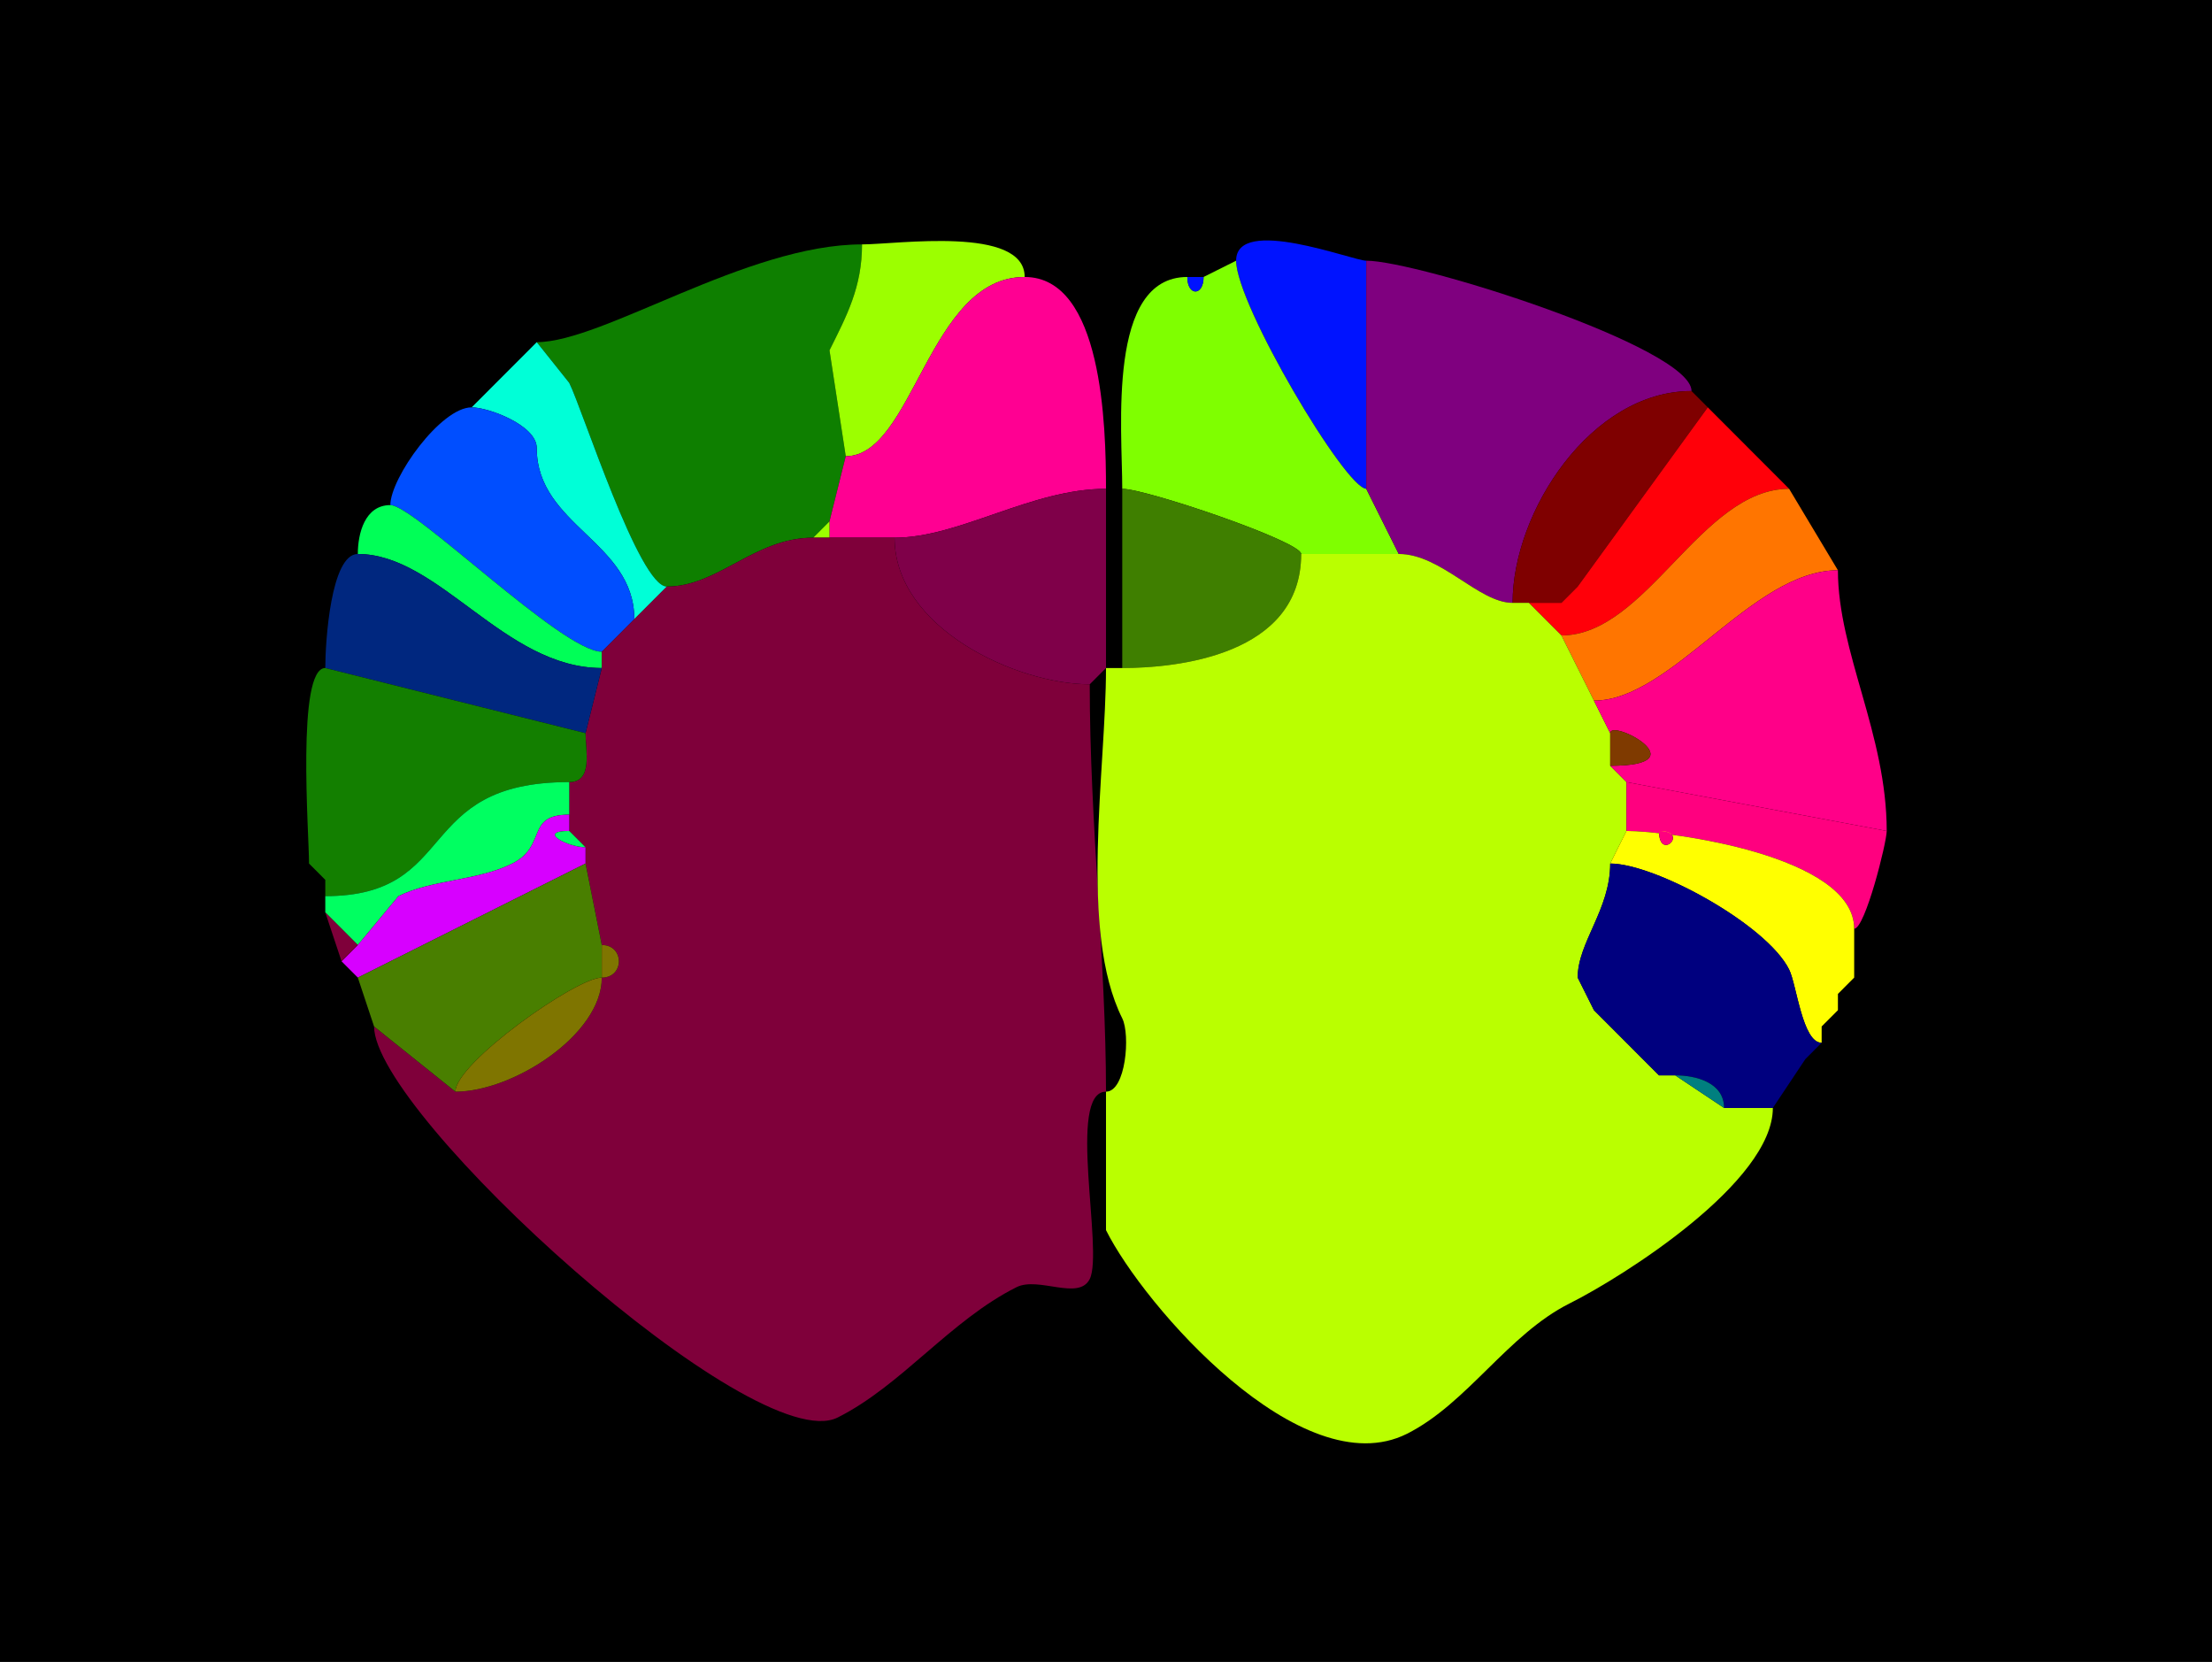 <?xml version="1.0" encoding="UTF-8"?>
<svg xmlns="http://www.w3.org/2000/svg" xmlns:xlink="http://www.w3.org/1999/xlink" width="430px" height="323px" viewBox="0 0 430 323" version="1.1">
<g id="surface1">
<rect x="0" y="0" width="430" height="323" style="fill:rgb(0%,0%,0%);fill-opacity:1;stroke:none;"/>
<path style=" stroke:none;fill-rule:nonzero;fill:rgb(5.49%,49.804%,0%);fill-opacity:1;" d="M 158.09 104.5 C 146.652 104.5 139.66 114 129.633 114 C 124.234 114 113.234 79.566 110.66 74.418 C 110.66 74.418 104.34 66.5 104.34 66.5 C 117.227 66.5 145.156 47.5 167.574 47.5 C 167.574 55.773 164.633 61.309 161.25 68.082 C 161.25 68.082 164.41 88.668 164.41 88.668 C 164.41 88.668 161.25 101.332 161.25 101.332 C 161.25 101.332 158.09 104.5 158.09 104.5 Z M 158.09 104.5 "/>
<path style=" stroke:none;fill-rule:nonzero;fill:rgb(61.176%,100%,0%);fill-opacity:1;" d="M 199.191 53.832 C 180.488 53.832 177.578 88.668 164.41 88.668 C 164.41 88.668 161.25 68.082 161.25 68.082 C 164.633 61.309 167.574 55.773 167.574 47.5 C 174.305 47.5 199.191 43.816 199.191 53.832 Z M 199.191 53.832 "/>
<path style=" stroke:none;fill-rule:nonzero;fill:rgb(0%,7.451%,100%);fill-opacity:1;" d="M 265.59 50.668 C 265.59 67.797 265.59 76.336 265.59 95 C 261.586 95 240.293 59.168 240.293 50.668 C 240.293 41.809 262.988 50.668 265.59 50.668 Z M 265.59 50.668 "/>
<path style=" stroke:none;fill-rule:nonzero;fill:rgb(49.804%,100%,0%);fill-opacity:1;" d="M 252.941 107.668 C 259.039 107.668 265.109 107.668 271.91 107.668 C 271.91 107.668 265.59 95 265.59 95 C 261.586 95 240.293 59.168 240.293 50.668 C 240.293 50.668 233.969 53.832 233.969 53.832 C 233.969 57.59 230.809 57.59 230.809 53.832 C 215.164 53.832 218.16 83.32 218.16 95 C 222.777 95 252.941 105.238 252.941 107.668 Z M 252.941 107.668 "/>
<path style=" stroke:none;fill-rule:nonzero;fill:rgb(49.804%,0%,49.804%);fill-opacity:1;" d="M 271.91 107.668 C 280.156 107.668 287.445 117.168 294.043 117.168 C 294.043 99.395 309.324 76 328.824 76 C 328.824 67.504 275.582 50.668 265.59 50.668 C 265.59 67.797 265.59 76.336 265.59 95 C 265.59 95 271.91 107.668 271.91 107.668 Z M 271.91 107.668 "/>
<path style=" stroke:none;fill-rule:nonzero;fill:rgb(100%,0%,57.255%);fill-opacity:1;" d="M 161.25 104.5 C 166.098 104.5 167.875 104.5 173.898 104.5 C 186.543 104.5 200.43 95 215 95 C 215 82.738 214.301 53.832 199.191 53.832 C 180.488 53.832 177.578 88.668 164.41 88.668 C 164.41 88.668 161.25 101.332 161.25 101.332 C 161.25 101.332 161.25 104.5 161.25 104.5 Z M 161.25 104.5 "/>
<path style=" stroke:none;fill-rule:nonzero;fill:rgb(0%,7.451%,100%);fill-opacity:1;" d="M 230.809 53.832 L 233.969 53.832 C 233.969 57.59 230.809 57.59 230.809 53.832 Z M 230.809 53.832 "/>
<path style=" stroke:none;fill-rule:nonzero;fill:rgb(0%,100%,84.314%);fill-opacity:1;" d="M 129.633 114 L 123.309 120.332 C 123.309 105.285 104.34 102.125 104.34 87.082 C 104.34 82.637 94.926 79.168 91.691 79.168 C 91.691 79.168 104.34 66.5 104.34 66.5 C 104.34 66.5 110.66 74.418 110.66 74.418 C 113.234 79.566 124.234 114 129.633 114 Z M 129.633 114 "/>
<path style=" stroke:none;fill-rule:nonzero;fill:rgb(49.804%,0%,0%);fill-opacity:1;" d="M 297.207 117.168 L 303.531 117.168 C 303.531 117.168 306.691 114 306.691 114 C 306.691 114 331.984 79.168 331.984 79.168 C 331.984 79.168 328.824 76 328.824 76 C 309.324 76 294.043 99.395 294.043 117.168 C 294.043 117.168 297.207 117.168 297.207 117.168 Z M 297.207 117.168 "/>
<path style=" stroke:none;fill-rule:nonzero;fill:rgb(0%,30.588%,100%);fill-opacity:1;" d="M 123.309 120.332 L 116.984 126.668 C 109.297 126.668 80.562 98.168 75.883 98.168 C 75.883 92.883 85.68 79.168 91.691 79.168 C 94.926 79.168 104.34 82.637 104.34 87.082 C 104.34 102.125 123.309 105.285 123.309 120.332 Z M 123.309 120.332 "/>
<path style=" stroke:none;fill-rule:nonzero;fill:rgb(100%,0%,3.529%);fill-opacity:1;" d="M 297.207 117.168 L 303.531 117.168 C 303.531 117.168 306.691 114 306.691 114 C 306.691 114 331.984 79.168 331.984 79.168 C 331.984 79.168 347.793 95 347.793 95 C 330.68 95 320.102 123.5 303.531 123.5 C 303.531 123.5 297.207 117.168 297.207 117.168 Z M 297.207 117.168 "/>
<path style=" stroke:none;fill-rule:nonzero;fill:rgb(49.804%,0%,28.627%);fill-opacity:1;" d="M 215 129.832 L 211.84 133 C 197.664 133 173.898 122.102 173.898 104.5 C 186.543 104.5 200.43 95 215 95 C 215 95 215 129.832 215 129.832 Z M 215 129.832 "/>
<path style=" stroke:none;fill-rule:nonzero;fill:rgb(24.706%,49.804%,0%);fill-opacity:1;" d="M 252.941 107.668 C 252.941 127.402 228.688 129.832 218.16 129.832 C 218.16 129.832 218.16 95 218.16 95 C 222.777 95 252.941 105.238 252.941 107.668 Z M 252.941 107.668 "/>
<path style=" stroke:none;fill-rule:nonzero;fill:rgb(100%,45.882%,0%);fill-opacity:1;" d="M 303.531 123.5 L 309.852 136.168 C 324.965 136.168 340.613 110.832 357.281 110.832 C 357.281 110.832 347.793 95 347.793 95 C 330.68 95 320.102 123.5 303.531 123.5 Z M 303.531 123.5 "/>
<path style=" stroke:none;fill-rule:nonzero;fill:rgb(0%,100%,34.118%);fill-opacity:1;" d="M 116.984 126.668 L 116.984 129.832 C 98.051 129.832 85.363 107.668 69.559 107.668 C 69.559 103.746 70.895 98.168 75.883 98.168 C 80.562 98.168 109.297 126.668 116.984 126.668 Z M 116.984 126.668 "/>
<path style=" stroke:none;fill-rule:nonzero;fill:rgb(61.176%,100%,0%);fill-opacity:1;" d="M 158.09 104.5 L 161.25 104.5 C 161.25 104.5 161.25 101.332 161.25 101.332 C 161.25 101.332 158.09 104.5 158.09 104.5 Z M 158.09 104.5 "/>
<path style=" stroke:none;fill-rule:nonzero;fill:rgb(49.804%,0%,22.745%);fill-opacity:1;" d="M 72.719 199.5 L 88.531 212.168 C 99.75 212.168 116.984 201.074 116.984 190 C 121.41 190 121.41 183.668 116.984 183.668 C 116.984 183.668 113.824 167.832 113.824 167.832 C 113.824 167.832 113.824 164.668 113.824 164.668 C 113.824 164.668 110.66 161.5 110.66 161.5 C 110.66 161.5 110.66 158.332 110.66 158.332 C 110.66 158.332 110.66 152 110.66 152 C 115.32 152 113.824 145.816 113.824 142.5 C 113.824 142.5 116.984 129.832 116.984 129.832 C 116.984 129.832 116.984 126.668 116.984 126.668 C 116.984 126.668 123.309 120.332 123.309 120.332 C 123.309 120.332 129.633 114 129.633 114 C 139.66 114 146.652 104.5 158.09 104.5 C 158.09 104.5 161.25 104.5 161.25 104.5 C 166.098 104.5 167.875 104.5 173.898 104.5 C 173.898 122.102 197.664 133 211.84 133 C 211.84 159.922 215 186.961 215 212.168 C 207.328 212.168 214.559 243.129 211.84 248.582 C 209.703 252.859 201.879 248.031 197.609 250.168 C 184.723 256.621 175.266 269.273 162.832 275.5 C 146.57 283.645 72.719 216.543 72.719 199.5 Z M 72.719 199.5 "/>
<path style=" stroke:none;fill-rule:nonzero;fill:rgb(72.941%,100%,0%);fill-opacity:1;" d="M 335.148 215.332 L 344.633 215.332 C 344.633 229.75 315.52 248.121 305.109 253.332 C 293.117 259.34 285.203 272.801 273.492 278.668 C 252.992 288.934 222.332 253.77 215 239.082 C 215 239.082 215 212.168 215 212.168 C 218.855 212.168 219.754 201.109 218.16 197.918 C 209.688 180.941 215 149.766 215 129.832 C 215 129.832 218.16 129.832 218.16 129.832 C 228.688 129.832 252.941 127.402 252.941 107.668 C 259.039 107.668 265.109 107.668 271.91 107.668 C 280.156 107.668 287.445 117.168 294.043 117.168 C 294.043 117.168 297.207 117.168 297.207 117.168 C 297.207 117.168 303.531 123.5 303.531 123.5 C 303.531 123.5 309.852 136.168 309.852 136.168 C 309.852 136.168 313.016 142.5 313.016 142.5 C 313.016 142.5 313.016 148.832 313.016 148.832 C 313.016 148.832 316.176 152 316.176 152 C 316.176 152 316.176 161.5 316.176 161.5 C 316.176 161.5 313.016 167.832 313.016 167.832 C 313.016 176.805 306.691 183.16 306.691 190 C 306.691 190 309.852 196.332 309.852 196.332 C 309.852 196.332 313.016 199.5 313.016 199.5 C 313.016 199.5 322.5 209 322.5 209 C 322.5 209 325.66 209 325.66 209 C 325.66 209 335.148 215.332 335.148 215.332 Z M 335.148 215.332 "/>
<path style=" stroke:none;fill-rule:nonzero;fill:rgb(0%,15.294%,49.804%);fill-opacity:1;" d="M 116.984 129.832 L 113.824 142.5 C 113.824 142.5 63.234 129.832 63.234 129.832 C 63.234 124.789 64.301 107.668 69.559 107.668 C 85.363 107.668 98.051 129.832 116.984 129.832 Z M 116.984 129.832 "/>
<path style=" stroke:none;fill-rule:nonzero;fill:rgb(100%,0%,53.333%);fill-opacity:1;" d="M 316.176 152 L 366.766 161.5 C 366.766 142.711 357.281 126.754 357.281 110.832 C 340.613 110.832 324.965 136.168 309.852 136.168 C 309.852 136.168 313.016 142.5 313.016 142.5 C 313.016 139.566 330.637 148.832 313.016 148.832 C 313.016 148.832 316.176 152 316.176 152 Z M 316.176 152 "/>
<path style=" stroke:none;fill-rule:nonzero;fill:rgb(49.804%,0%,49.804%);fill-opacity:1;" d="M 306.691 114 L 303.531 117.168 C 303.531 117.168 306.691 114 306.691 114 Z M 306.691 114 "/>
<path style=" stroke:none;fill-rule:nonzero;fill:rgb(7.451%,49.804%,0%);fill-opacity:1;" d="M 63.234 171 L 63.234 174.168 C 89.449 174.168 80.23 152 110.66 152 C 115.32 152 113.824 145.816 113.824 142.5 C 113.824 142.5 63.234 129.832 63.234 129.832 C 57.605 129.832 60.074 162.055 60.074 167.832 C 60.074 167.832 63.234 171 63.234 171 Z M 63.234 171 "/>
<path style=" stroke:none;fill-rule:nonzero;fill:rgb(49.804%,22.745%,0%);fill-opacity:1;" d="M 313.016 142.5 L 313.016 148.832 C 330.637 148.832 313.016 139.566 313.016 142.5 Z M 313.016 142.5 "/>
<path style=" stroke:none;fill-rule:nonzero;fill:rgb(0%,100%,38.039%);fill-opacity:1;" d="M 63.234 177.332 L 69.559 183.668 C 69.559 183.668 77.465 174.168 77.465 174.168 C 83.91 170.938 92.906 171.184 99.594 167.832 C 106.445 164.402 102.078 158.332 110.66 158.332 C 110.66 158.332 110.66 152 110.66 152 C 80.23 152 89.449 174.168 63.234 174.168 C 63.234 174.168 63.234 177.332 63.234 177.332 Z M 63.234 177.332 "/>
<path style=" stroke:none;fill-rule:nonzero;fill:rgb(100%,0%,49.804%);fill-opacity:1;" d="M 366.766 161.5 C 366.766 163.734 362.574 180.5 360.441 180.5 C 360.441 166.262 324.555 161.5 316.176 161.5 C 316.176 161.5 316.176 152 316.176 152 C 316.176 152 366.766 161.5 366.766 161.5 Z M 366.766 161.5 "/>
<path style=" stroke:none;fill-rule:nonzero;fill:rgb(84.314%,0%,100%);fill-opacity:1;" d="M 66.398 186.832 L 69.559 190 C 69.559 190 113.824 167.832 113.824 167.832 C 113.824 167.832 113.824 164.668 113.824 164.668 C 110.477 164.668 104.246 161.5 110.66 161.5 C 110.66 161.5 110.66 158.332 110.66 158.332 C 102.078 158.332 106.445 164.402 99.594 167.832 C 92.906 171.184 83.91 170.938 77.465 174.168 C 77.465 174.168 69.559 183.668 69.559 183.668 C 69.559 183.668 66.398 186.832 66.398 186.832 Z M 66.398 186.832 "/>
<path style=" stroke:none;fill-rule:evenodd;fill:rgb(100%,100%,0%);fill-opacity:1;" d="M 322.5 161.5 C 322.5 167.613 328.602 161.5 322.5 161.5 M 354.117 199.5 L 354.117 202.668 C 350.379 202.668 349.266 191.363 347.793 188.418 C 343.438 179.691 321.758 167.832 313.016 167.832 C 313.016 167.832 316.176 161.5 316.176 161.5 C 324.555 161.5 360.441 166.262 360.441 180.5 C 360.441 180.5 360.441 190 360.441 190 C 360.441 190 357.281 193.168 357.281 193.168 C 357.281 193.168 357.281 196.332 357.281 196.332 C 357.281 196.332 354.117 199.5 354.117 199.5 Z M 354.117 199.5 "/>
<path style=" stroke:none;fill-rule:nonzero;fill:rgb(0%,100%,38.039%);fill-opacity:1;" d="M 110.66 161.5 L 113.824 164.668 C 110.477 164.668 104.246 161.5 110.66 161.5 Z M 110.66 161.5 "/>
<path style=" stroke:none;fill-rule:nonzero;fill:rgb(100%,0%,49.804%);fill-opacity:1;" d="M 322.5 161.5 C 322.5 167.613 328.602 161.5 322.5 161.5 Z M 322.5 161.5 "/>
<path style=" stroke:none;fill-rule:nonzero;fill:rgb(49.804%,0%,22.745%);fill-opacity:1;" d="M 60.074 167.832 L 63.234 171 C 63.234 171 60.074 167.832 60.074 167.832 Z M 60.074 167.832 "/>
<path style=" stroke:none;fill-rule:nonzero;fill:rgb(28.627%,49.804%,0%);fill-opacity:1;" d="M 72.719 199.5 L 88.531 212.168 C 88.531 206.602 112.004 190 116.984 190 C 116.984 190 116.984 183.668 116.984 183.668 C 116.984 183.668 113.824 167.832 113.824 167.832 C 113.824 167.832 69.559 190 69.559 190 C 69.559 190 72.719 199.5 72.719 199.5 Z M 72.719 199.5 "/>
<path style=" stroke:none;fill-rule:nonzero;fill:rgb(0%,0%,49.804%);fill-opacity:1;" d="M 335.148 215.332 L 344.633 215.332 C 344.633 215.332 350.957 205.832 350.957 205.832 C 350.957 205.832 354.117 202.668 354.117 202.668 C 350.379 202.668 349.266 191.363 347.793 188.418 C 343.438 179.691 321.758 167.832 313.016 167.832 C 313.016 176.805 306.691 183.16 306.691 190 C 306.691 190 309.852 196.332 309.852 196.332 C 309.852 196.332 313.016 199.5 313.016 199.5 C 313.016 199.5 322.5 209 322.5 209 C 322.5 209 325.66 209 325.66 209 C 329.574 209 335.148 210.34 335.148 215.332 Z M 335.148 215.332 "/>
<path style=" stroke:none;fill-rule:nonzero;fill:rgb(49.804%,0%,22.745%);fill-opacity:1;" d="M 69.559 183.668 L 66.398 186.832 C 66.398 186.832 63.234 177.332 63.234 177.332 C 63.234 177.332 69.559 183.668 69.559 183.668 Z M 69.559 183.668 "/>
<path style=" stroke:none;fill-rule:nonzero;fill:rgb(49.804%,45.882%,0%);fill-opacity:1;" d="M 116.984 183.668 C 121.41 183.668 121.41 190 116.984 190 C 116.984 190 116.984 183.668 116.984 183.668 Z M 116.984 183.668 "/>
<path style=" stroke:none;fill-rule:nonzero;fill:rgb(49.804%,45.882%,0%);fill-opacity:1;" d="M 116.984 190 C 112.004 190 88.531 206.602 88.531 212.168 C 99.75 212.168 116.984 201.074 116.984 190 Z M 116.984 190 "/>
<path style=" stroke:none;fill-rule:nonzero;fill:rgb(0%,49.804%,49.804%);fill-opacity:1;" d="M 306.691 190 L 309.852 196.332 C 309.852 196.332 306.691 190 306.691 190 Z M 306.691 190 "/>
<path style=" stroke:none;fill-rule:nonzero;fill:rgb(72.941%,100%,0%);fill-opacity:1;" d="M 360.441 190 L 357.281 193.168 C 357.281 193.168 360.441 190 360.441 190 Z M 360.441 190 "/>
<path style=" stroke:none;fill-rule:nonzero;fill:rgb(72.941%,100%,0%);fill-opacity:1;" d="M 357.281 196.332 L 354.117 199.5 C 354.117 199.5 357.281 196.332 357.281 196.332 Z M 357.281 196.332 "/>
<path style=" stroke:none;fill-rule:nonzero;fill:rgb(0%,49.804%,49.804%);fill-opacity:1;" d="M 313.016 199.5 L 322.5 209 C 322.5 209 313.016 199.5 313.016 199.5 Z M 313.016 199.5 "/>
<path style=" stroke:none;fill-rule:nonzero;fill:rgb(0%,49.804%,49.804%);fill-opacity:1;" d="M 325.66 209 C 329.574 209 335.148 210.34 335.148 215.332 C 335.148 215.332 325.66 209 325.66 209 Z M 325.66 209 "/>
</g>
</svg>
